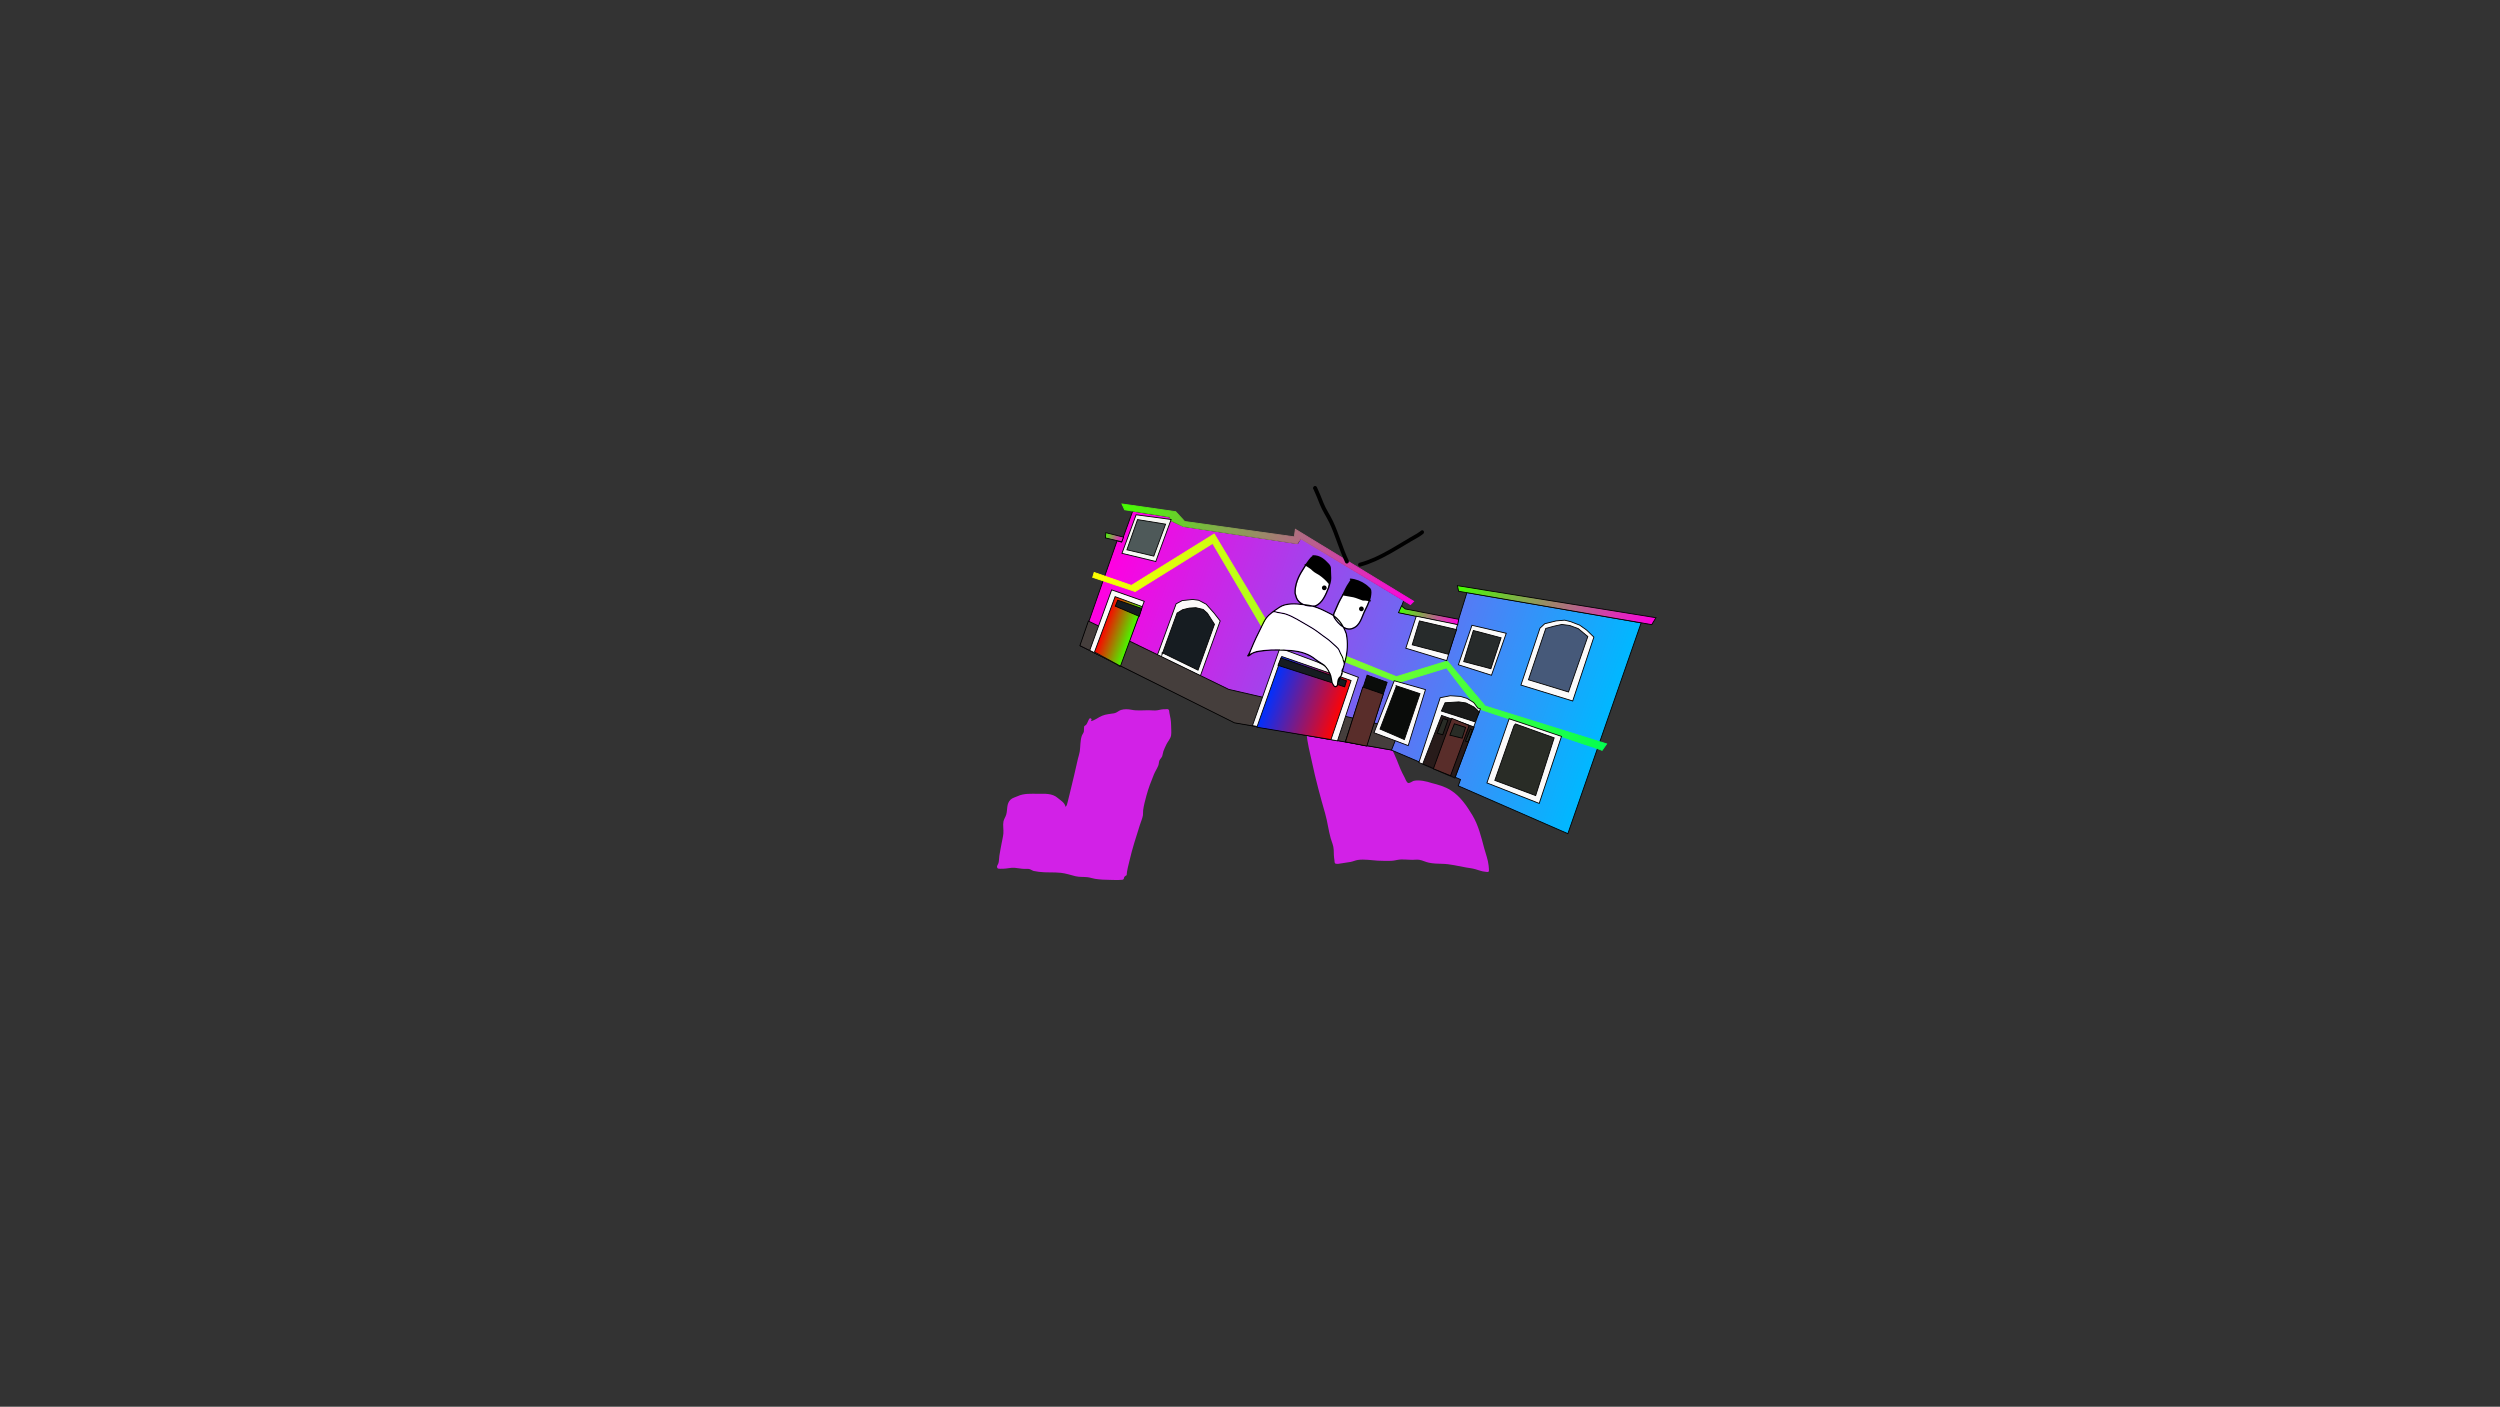 <svg version="1.1" xmlns="http://www.w3.org/2000/svg" xmlns:xlink="http://www.w3.org/1999/xlink" width="2878.25" height="1619.58" viewBox="0,0,2878.25,1619.58"><rect x="0" y="0" width="2878.25" height="1619.58" fill="#333333" stroke="none"/><defs><linearGradient x1="161.879" y1="12.191" x2="729.281" y2="211.717" gradientUnits="userSpaceOnUse" id="color-1"><stop offset="0" stop-color="#ff00e1"/><stop offset="1" stop-color="#00b8ff"/></linearGradient><linearGradient x1="155.107" y1="-14.711" x2="174.866" y2="-7.763" gradientUnits="userSpaceOnUse" id="color-2"><stop offset="0" stop-color="#45ff00"/><stop offset="1" stop-color="#ff00e1"/></linearGradient><linearGradient x1="155.909" y1="-9.298" x2="742.744" y2="197.061" gradientUnits="userSpaceOnUse" id="color-3"><stop offset="0" stop-color="#feff00"/><stop offset="1" stop-color="#03ff51"/></linearGradient><linearGradient x1="155.909" y1="-9.298" x2="742.744" y2="197.061" gradientUnits="userSpaceOnUse" id="color-4"><stop offset="0" stop-color="#feff00"/><stop offset="1" stop-color="#03ff51"/></linearGradient><linearGradient x1="179.916" y1="-65.365" x2="513.869" y2="52.069" gradientUnits="userSpaceOnUse" id="color-5"><stop offset="0" stop-color="#45ff00"/><stop offset="1" stop-color="#ff00e1"/></linearGradient><linearGradient x1="179.916" y1="-65.365" x2="513.869" y2="52.069" gradientUnits="userSpaceOnUse" id="color-6"><stop offset="0" stop-color="#45ff00"/><stop offset="1" stop-color="#ff00e1"/></linearGradient><linearGradient x1="495.305" y1="68.117" x2="560.394" y2="91.005" gradientUnits="userSpaceOnUse" id="color-7"><stop offset="0" stop-color="#45ff00"/><stop offset="1" stop-color="#ff00e1"/></linearGradient><linearGradient x1="566.399" y1="27.769" x2="781.382" y2="103.368" gradientUnits="userSpaceOnUse" id="color-8"><stop offset="0" stop-color="#45ff00"/><stop offset="1" stop-color="#ff00e1"/></linearGradient><linearGradient x1="153.1" y1="91.35" x2="185.644" y2="102.795" gradientUnits="userSpaceOnUse" id="color-9"><stop offset="0" stop-color="#ff0000"/><stop offset="1" stop-color="#45ff00"/></linearGradient><linearGradient x1="344.055" y1="166.569" x2="424.42" y2="194.829" gradientUnits="userSpaceOnUse" id="color-10"><stop offset="0" stop-color="#0030ff"/><stop offset="1" stop-color="#ff0303"/></linearGradient></defs><g transform="translate(1117.373,629.809)"><g data-paper-data="{&quot;isPaintingLayer&quot;:true}" fill-rule="nonzero" stroke-linejoin="miter" stroke-miterlimit="10" stroke-dasharray="" stroke-dashoffset="0" style="mix-blend-mode: normal"><path d="M447.056,183.4c2.806,-0.704 5.61,-1.407 8.407,-2.145c1.399,-0.369 3.009,-0.254 4.32,-0.795c-0.268,-1.767 -0.535,-3.534 -0.803,-5.301c0,0 -0.217,-1.433 1.216,-1.65c1.433,-0.217 1.65,1.216 1.65,1.216c0.128,0.846 0.256,1.693 0.385,2.539c0.168,-0.068 0.352,-0.106 0.544,-0.106c0.651,0 1.202,0.429 1.385,1.02l0.88,2.625c1.832,3.342 3.655,6.689 5.48,10.035c3.962,7.266 5.91,15.845 8.454,23.672c1.089,3.351 0.476,7.206 1.192,10.556c0.788,3.687 4.031,5.795 5.669,8.92c1.722,3.285 2.983,7.125 4.677,10.518c2.716,7.275 5.475,13.949 9.215,20.746c0.971,1.764 1.971,5.311 3.921,6.314c1.663,0.855 5.247,-2.094 6.68,-2.397c6.461,-1.368 14.486,0.549 20.56,2.532c7.712,1.989 15.091,4.012 21.931,8.294c10.911,6.831 18.389,17.852 24.897,28.655c7.085,11.761 10.157,25.004 13.685,38.168c1.746,6.513 4.388,13.145 5.05,19.853c0.101,1.048 0.735,6.34 0.154,6.918c-0.983,0.979 -2.772,0.327 -4.156,0.23c-3.597,-0.253 -7.681,-1.882 -11.149,-2.873c-3.69,-1.054 -6.978,-1.389 -10.717,-2.013c-9.577,-1.597 -18.261,-4.108 -28.089,-4.237c-4.909,-0.065 -9.845,-0.277 -14.68,-1.245c-3.745,-0.75 -7.324,-2.684 -11.042,-3.334c-2.492,-0.436 -5.561,0.019 -8.09,0.019c-5.347,0 -11.873,-1.014 -17.104,0.055c-3.162,0.646 -5.416,1.104 -8.771,1.104c-4.662,-0 -9.404,0.098 -14.057,-0.202c-7.448,-0.48 -15.262,-1.873 -22.745,-0.839c-2.803,0.387 -5.527,1.718 -8.306,2.268c-4.788,0.948 -9.694,1.308 -14.502,2.248c-1.142,-0.189 -2.612,0.258 -3.425,-0.566c-0.896,-0.907 -0.595,-2.481 -0.824,-3.736c-0.716,-3.923 -0.687,-7.73 -0.804,-11.689c-0.149,-5.04 -2.205,-8.839 -3.525,-13.585c-2.584,-9.291 -3.652,-18.943 -6.312,-28.253c-5.564,-19.473 -10.934,-39.066 -15.096,-58.896c-2.371,-11.298 -5.709,-22.827 -6.325,-34.39c-0.47,-8.819 0.684,-17.497 1.696,-26.23c0.201,-1.736 0.1,-8.185 1.14,-9.379c2.503,-2.871 6.684,-0.422 9.61,-0.267c4.128,0.218 8.171,1.006 12.21,1.837c1.076,-0.819 2.747,0.496 4.089,0.822c0.108,0.026 0.215,0.052 0.323,0.078c1.169,0.23 2.341,0.447 3.516,0.639c4.271,0.699 8.567,0.99 12.794,1.871c3.18,0.421 6.342,0.949 9.319,1.819c1.828,-0.499 3.652,-0.988 5.473,-1.445zM459.005,183.319c-2.79,0.794 -5.619,1.481 -8.432,2.187c-1.393,0.35 -2.791,0.718 -4.191,1.096c2.956,1.261 5.77,2.682 8.823,3.637c0.424,-0.516 1.152,-0.516 1.152,-0.516l0.121,0.074c0.825,-0.267 3.383,-1.346 4.626,-0.624c-0.307,-2.029 -0.615,-4.058 -0.922,-6.086c-0.401,0.064 -0.802,0.125 -1.177,0.232z" data-paper-data="{&quot;index&quot;:null}" fill="#d221e7" stroke="none" stroke-width="1" stroke-linecap="butt"/><path d="M138.547,197.311c1.288,0.664 0.624,1.952 0.624,1.952l-0.623,1.209c4.439,-0.816 8.829,-4.582 12.915,-6.22c4.725,-1.894 9.16,-1.99 13.988,-2.875c2.936,-0.539 4.844,-2.805 7.571,-3.733c3.782,-1.287 8.418,-1.073 12.235,-0.303c6.349,1.317 13.38,0.536 19.86,0.536c3.218,0 7.049,0.604 10.201,0.019c3.055,-0.567 5.533,-1.286 8.753,-1.162c1.285,0.049 2.856,-0.501 3.845,0.321c0.986,0.82 0.718,2.463 1.006,3.713c1.059,4.595 1.979,9.501 1.988,14.208c0,3.78 0.545,8.06 -0.014,11.793c-0.601,4.017 -3.787,6.967 -5.455,10.586c-1.143,2.482 -2.524,5.257 -3.425,7.833c-0.361,1.033 -0.998,4.832 -1.383,5.73c-0.76,1.772 -2.404,3.074 -3.151,4.852c-0.743,1.77 -0.549,3.835 -1.247,5.623c-1.38,3.534 -3.648,6.83 -5.108,10.401c-3.262,7.979 -6.395,16.059 -8.617,24.403c-1.436,5.39 -3.049,11.254 -3.778,16.781c-0.152,1.154 -0.062,4.792 -0.248,5.852c-0.657,3.746 -2.392,7.61 -3.54,11.239c-4.326,13.683 -8.735,27.102 -11.943,41.074c-1.26,5.485 -2.944,11.042 -3.268,16.658c-0.848,0.604 -1.903,0.993 -2.545,1.813c-0.658,0.842 -0.367,2.302 -1.199,2.974c-0.856,0.691 -2.148,0.504 -3.242,0.613c-3.804,0.376 -7.856,0.003 -11.68,0.003c-5.744,-0.001 -11.869,-0.318 -17.557,-1.172c-2.844,-0.427 -5.608,-1.508 -8.459,-1.877c-4.799,-0.621 -9.499,-0.002 -14.242,-1.175c-5.412,-1.353 -11.154,-3.289 -16.703,-3.9c-8.433,-0.927 -16.973,-0.027 -25.477,-1.157c-0.156,-0.021 -5.857,-0.973 -5.933,-0.995c-1.823,-0.532 -3.378,-1.847 -5.233,-2.252c-1.799,-0.393 -3.682,-0.07 -5.523,-0.118c-3.77,-0.101 -7.364,-0.99 -11.104,-1.269c-4.443,-0.331 -8.684,0.95 -13.102,1.083c-0.778,0.023 -5.855,0.196 -6.358,-0.336c-2.125,-2.254 0.246,-4.253 0.789,-6.089c0.766,-2.588 0.625,-5.753 1.033,-8.426c0.73,-4.781 1.72,-9.539 2.579,-14.299c0.67,-3.713 1.686,-7.533 2.042,-11.287c0.427,-4.513 -0.749,-9.508 0.107,-13.95c0.545,-2.829 2.51,-5.392 3.252,-8.172c1.592,-5.961 0.039,-12.271 4.94,-17.007c2.151,-2.079 5.568,-2.76 8.201,-4.013c7.181,-3.366 15.526,-2.702 23.284,-2.702c7.981,0 16.382,-0.769 22.71,4.726c3.615,3.139 8.086,5.23 9.075,10.317c1.663,-1.463 1.905,-3.349 2.417,-5.436c0.921,-3.753 1.853,-7.503 2.78,-11.254c3.2,-12.954 6.236,-25.945 9.136,-38.969c0.674,-2.697 1.701,-5.549 2.084,-8.301c0.799,-5.74 0.417,-11.822 2.208,-17.456c0.578,-1.819 1.972,-3.322 2.475,-5.163c0.241,-0.884 0.093,-5.45 0.287,-5.876c0.446,-0.982 1.736,-1.317 2.415,-2.155c1.153,-1.424 1.688,-3.254 2.527,-4.883l0.879,-1.705c0,0 0.664,-1.288 1.952,-0.624z" data-paper-data="{&quot;index&quot;:null}" fill="#d221e7" stroke="none" stroke-width="1" stroke-linecap="butt"/><path d="M-1117.373,989.77v-1619.58h2878.25v1619.58z" fill="none" stroke="#000000" stroke-width="0" stroke-linecap="butt"/><path d="M-1117.373,989.77v-1619.58h2878.25v1619.58z" fill="none" stroke="#000000" stroke-width="0" stroke-linecap="butt"/><path d="M-1117.373,989.77v-1619.58h2878.25v1619.58z" fill="none" stroke="#000000" stroke-width="0" stroke-linecap="butt"/><g><path d="M524.789,192.326l2.06,-3.99l20.931,-40.981c0,0 12.874,-1.094 18.348,1.278c5.257,2.278 13.871,12.684 13.871,12.684l-25.34,48.824l-29.427,-17.251l-1.51,-0.181z" data-paper-data="{&quot;index&quot;:null}" fill="none" stroke="#000000" stroke-width="0" stroke-linecap="round"/><path d="M229.323,-34.641l2.461,4.645l13.241,6.231l131.536,19.799l3.767,-6.234l118.448,71.572l-5.237,14.221l66.639,13.355l11.305,-36.524l200.62,34.83l-84.416,242.745l-126.142,-55.066l2.563,-7.287l-80.252,-34.204l-178.169,-31.158l-179.249,-88.543l42.297,-121.046l5.04,1.586l12.886,-35.582z" fill="url(#color-1)" stroke="#000000" stroke-width="1" stroke-linecap="round"/><path d="M174.058,-5.995l-18.741,-4.538l0.432,-6.005l20.401,5.122z" fill="url(#color-2)" stroke="#000000" stroke-width="1" stroke-linecap="round"/><path d="M142.348,29.265l42.897,14.898l95.312,-59.211l63.035,104.865l146.654,59.407l58.578,-18.022l43.711,51.846l139.816,43.569l-5.244,7.485l-2.764,-1.159l-140.467,-47.156l-35.863,-46.708l-55.445,17.071l-154.863,-60.335l-58.897,-100.052l-89.224,55.429l-48.942,-16.278z" fill="url(#color-3)" stroke="url(#color-4)" stroke-width="1" stroke-linecap="round"/><path d="M229.402,-34.716l-51.969,-8.2l-3.064,-6.675l61.812,8.862l10.391,11.304l126.198,17.697l1.201,-8.72l136.22,82.977l-3.735,3.724l-126.304,-75.759l-4.045,5.667l-131.519,-19.942l-14.028,-6.799z" fill="url(#color-5)" stroke="url(#color-6)" stroke-width="1" stroke-linecap="round"/><path d="M496.144,67.853l4.397,3.412l61.483,11.919l-1.164,6.494l-68.183,-14.088z" fill="url(#color-7)" stroke="#000000" stroke-width="1" stroke-linecap="round"/><path d="M560.531,44.457l228.588,36.911l-4.863,7.992l-222.314,-38.436z" fill="url(#color-8)" stroke="#000000" stroke-width="1" stroke-linecap="round"/><path d="M633.679,158.895l21.907,-65.48l5.54,-5.142l13.079,-3.237l9.811,-0.841l7.041,1.73l10.178,3.952l7.924,5.585l8.494,8.211l-24.377,73.567z" fill="#fbfafa" stroke="#000000" stroke-width="1" stroke-linecap="round"/><path d="M642.352,152.803l19.952,-59.125l9.282,-2.52l9.107,-2.022l9.11,1.151l9.904,3.669l10.984,9.087l-22.255,63.819z" fill="#465979" stroke="#000000" stroke-width="1" stroke-linecap="round"/><path d="M599.768,147.624l-38.1,-12.092l15.608,-45.446l39.483,9.22z" fill="#fbfafa" stroke="#000000" stroke-width="1" stroke-linecap="round"/><path d="M599.057,140.097l-31.262,-8.194l11.108,-35.834l31.926,8.428z" fill="#272b2b" stroke="#000000" stroke-width="1" stroke-linecap="round"/><path d="M548.177,130.788l-47.026,-14.298l12.015,-36.821l47.548,9.63z" fill="#fbfafa" stroke="#000000" stroke-width="1" stroke-linecap="round"/><path d="M550.189,123.473l-41.682,-10.926l8.355,-27.474l42.755,9.997z" fill="#272b2b" stroke="#000000" stroke-width="1" stroke-linecap="round"/><path d="M216.238,121.435l20.458,-56.055l6.908,-3.728l12.212,-1.303l6.777,0.89l8.665,4.54l8.964,10.056l7.196,9.247l-22.861,63.419l-49.762,-24.029z" fill="#fbfafa" stroke="#000000" stroke-width="1" stroke-linecap="round"/><path d="M220.37,124.008l17.431,-47.977l6.41,-3.903l7.545,-1.825l7.634,-0.487l8.428,2.031l4.828,4.31l8.196,12.771l-18.943,52.809l-41.253,-20.104z" fill="#161c21" stroke="#000000" stroke-width="1" stroke-linecap="round"/><path d="M135.683,85.226l161.577,78.648l196.911,45.549l-9.472,24.282l-180.917,-31.342l-177.877,-88.857z" fill="#453e3c" stroke="#000000" stroke-width="1" stroke-linecap="round"/><path d="M171.649,137.287l-3.62,-2.439l-30.802,-15.869l25.246,-69.67l37.526,13.196z" fill="#fbfafa" stroke="#000000" stroke-width="1" stroke-linecap="round"/><path d="M172.625,137.164l-29.904,-16.3l23.729,-63.767l31.207,11.534z" fill="url(#color-9)" stroke="#000000" stroke-width="1" stroke-linecap="round"/><path d="M194.273,79.848l-27.585,-11.753l2.784,-6.857l27.621,9.526z" fill="#161c21" stroke="#000000" stroke-width="1" stroke-linecap="round"/><path d="M324.559,205.564l31.564,-89.231l90.407,33.657l-24.051,73.169z" fill="#fbfafa" stroke="#000000" stroke-width="1" stroke-linecap="round"/><path d="M329.677,207.457l28.64,-81.444l79.817,27.694l-23.158,67.979z" fill="url(#color-10)" stroke="#000000" stroke-width="1" stroke-linecap="round"/><path d="M430.737,160.948l-76.748,-24.749l3.368,-8.517l75.442,26.342z" fill="#161c21" stroke="#000000" stroke-width="1" stroke-linecap="round"/><path d="M455.772,228.896l-24.248,-4.795l25.082,-76.631l23.021,8.282z" fill="#0a0c0a" stroke="#000000" stroke-width="1" stroke-linecap="round"/><path d="M456.241,229.154l-24.58,-4.912l19.932,-63.05l23.636,8.125z" fill="#592d2a" stroke="#000000" stroke-width="1" stroke-linecap="round"/><path d="M487.827,153.924l35.96,10.22l-19.872,64.47l-39.392,-14.785z" fill="#fbfafa" stroke="#000000" stroke-width="1" stroke-linecap="round"/><path d="M489.405,159.516l28.07,9.311l-18.011,52.811l-28.025,-12.094l19.02,-49.844z" fill="#0a0c0a" stroke="#000000" stroke-width="1" stroke-linecap="round"/><path d="M516.204,248.048l24.547,-74.58l11.616,-2.259l11.678,0.748l7.423,2.237l7.826,4.804l4.684,6.311l2.989,1.051l-29.32,79.665z" fill="#fbfafa" stroke="#000000" stroke-width="1" stroke-linecap="round"/><path d="M520.673,249.666l21.679,-55.812l37.467,13.362l-22.106,58.087z" fill="#281b1a" stroke="#000000" stroke-width="1" stroke-linecap="round"/><path d="M532.884,255.266l21.159,-58.047l20.073,8.178l-21.491,57.931z" fill="#592d2a" stroke="#000000" stroke-width="1" stroke-linecap="round"/><path d="M549.612,199.205l-5.956,16.936l-6.26,-1.828l6.678,-16.869z" fill="#292c26" stroke="#000000" stroke-width="1" stroke-linecap="round"/><path d="M557.056,203.502l12.902,4.164l-3.989,12.404l-14.083,-3.46z" fill="#292c26" stroke="#000000" stroke-width="1" stroke-linecap="round"/><path d="M572.75,224.134l-2.939,-0.661l5.686,-14.046l2.266,0.983z" fill="#292c26" stroke="#000000" stroke-width="1" stroke-linecap="round"/><path d="M580.627,201.203l-38.54,-12.433l4.275,-9.505l15.825,-0.965l8.163,1.191l9.495,4.832l5.864,5.607z" fill="#1a1a1a" stroke="#000000" stroke-width="1" stroke-linecap="round"/><path d="M680.371,217.993l-25.647,77.179l-60.22,-23.602l25.592,-73.84z" fill="#fbfafa" stroke="#000000" stroke-width="1" stroke-linecap="round"/><path d="M627.389,203.653l44.549,16.039l-21.31,66.437l-47.03,-17.471l22.173,-63.055z" fill="#292c26" stroke="#000000" stroke-width="1" stroke-linecap="round"/><path d="M230.949,-31.721l-17.68,48.362l-38.914,-9.417l16.274,-44.364z" fill="#f6f7f3" stroke="#000000" stroke-width="1" stroke-linecap="round"/><path d="M192.28,-31.618l32.281,5.287l-13.603,36.768l-30.908,-7.275z" fill="#4e5959" stroke="#000000" stroke-width="1" stroke-linecap="round"/><path d="M394.897,-66.429c-0.253,-0.279 -1.291,-1.598 0.123,-3.085c1.594,-1.676 3.117,-0.213 3.117,-0.213l0.641,0.806c2.716,5.922 5.169,11.885 7.541,17.98c2.907,7.493 7.559,13.929 10.96,21.148c6.926,14.699 11.094,30.762 18.123,45.441c0,0 0.923,1.928 -1.079,3.039c-2.002,1.111 -2.925,-0.817 -2.925,-0.817c-7.037,-14.694 -11.206,-30.776 -18.144,-45.484c-3.443,-7.298 -8.106,-13.811 -11.061,-21.384c-2.299,-5.908 -4.673,-11.688 -7.296,-17.43z" data-paper-data="{&quot;index&quot;:null}" fill="#000000" stroke="none" stroke-width="1" stroke-linecap="butt"/><path d="M521.679,-18.386c1.189,1.839 -0.576,3.216 -0.576,3.216l-1.619,1.254c-1.26,0.834 -2.52,1.669 -3.78,2.503c-21.776,12.132 -43.123,27.62 -66.968,33.936c0,0 -2.089,0.551 -2.497,-1.679c-0.407,-2.231 1.682,-2.782 1.682,-2.782c23.429,-6.16 44.439,-21.559 65.834,-33.451c1.211,-0.804 2.423,-1.607 3.634,-2.411l1.335,-1.049c0,0 1.766,-1.377 2.955,0.463z" data-paper-data="{&quot;index&quot;:null}" fill="#000000" stroke="none" stroke-width="1" stroke-linecap="butt"/><path d="M411.917,20.703c2.177,2.766 1.77,4.857 1.846,8.314c0.138,6.269 -0.485,11.619 -2.24,17.664c-2.937,7.492 -7.164,18.241 -15.47,20.718c-7.085,0.129 -14.344,-0.61 -18.9,-6.769c-1.49,-2.014 -2.103,-5.243 -2.832,-7.628c-0.173,-9.354 3.586,-18.602 8.658,-26.299c2.335,-4.043 4.86,-7.765 7.732,-11.441c1.595,-2.041 2.889,-3.944 5.564,-4.003l0.703,-0.132c0,0 0.166,-0.034 0.324,-0.148c6.203,0.846 10.307,5.07 14.615,9.724z" data-paper-data="{&quot;noHover&quot;:false,&quot;origItem&quot;:[&quot;Path&quot;,{&quot;applyMatrix&quot;:true,&quot;segments&quot;:[[[463.02145,118.92474],[11.94148,-3.76279],[-0.18782,0.34138]],[462.56327,119.46889],[[461.40637,120.30632],[0,0],[-4.78797,2.38894]],[[454.7767,132.28436],[1.14195,-5.05316],[-2.05618,9.09862]],[[450.59007,159.5336],[0.77318,-9.30587],[-2.60543,18.25199]],[[457.33707,214.37126],[-8.29546,-16.77166],[3.35404,3.69263]],[[468.94246,225.73925],[-4.41495,-2.37184],[13.49664,7.25079]],[[508.8316,221.85864],[-12.70549,6.27955],[12.90926,-11.56875]],[[519.07651,171.27858],[1.08192,16.05697],[-1.9841,-12.43181]],[[508.09898,137.49402],[5.59959,11.22069],[-3.08854,-6.18895]],[[497.69355,124.0439],[6.29819,3.14621],[-11.7641,-4.74133]]],&quot;closed&quot;:true}]}" fill="#ffffff" stroke="none" stroke-width="0.5" stroke-linecap="butt"/><path d="M457.952,47.34c2.584,1.565 2.285,4.3 2.043,6.995c-0.562,6.258 -3.276,12.224 -6.142,17.716c-3.839,7.359 -5.417,17.877 -14.116,20.952c-8.254,3.685 -16.74,-6.228 -20.557,-12.118c-1.492,-3.081 0.427,-5.212 1.603,-8.129c2.159,-5.356 4.597,-10.599 7.496,-15.587c2.822,-4.864 4.787,-10.55 8.129,-15.054c0.534,-0.72 2.075,-4.049 3.007,-4.145c0.014,-0.001 0.028,-0.003 0.042,-0.004c0.376,0.059 0.755,0.125 1.13,0.199c0.258,0.077 0.518,0.152 0.781,0.177l0.143,0.017c6.13,1.387 12.111,4.64 16.441,8.981z" data-paper-data="{&quot;noHover&quot;:false,&quot;origItem&quot;:[&quot;Path&quot;,{&quot;applyMatrix&quot;:true,&quot;segments&quot;:[[[566.35295,130.72043],[12.27227,-2.72292],[0,0]],[[566.08002,130.81116],[0,0],[-0.49701,0.17916]],[[564.51821,131.15611],[0.53239,-0.0809],[-0.7424,0.18804]],[[562.30763,131.75969],[0.73107,-0.21435],[-0.02414,0.0137]],[[562.23565,131.80185],[0.02385,-0.01442],[-1.60395,0.96966]],[[560.34435,141.85964],[0.35189,-1.75725],[-2.20257,10.99907]],[[558.52911,175.96742],[0.95361,-11.20702],[-0.98546,11.49706]],[[558.25012,210.46726],[-0.66539,-11.52947],[0.36236,6.27868]],[[562.26585,226.51965],[-5.32806,-4.29887],[11.93061,7.39711]],[[609.69817,230.88926],[-11.78467,13.70908],[13.11047,-12.98617]],[[617.29234,181.04419],[-0.66268,16.58674],[0.49649,-12.38105]],[[613.32811,143.83386],[4.32361,11.79936],[-1.86229,-5.08228]],[[603.68782,132.93587],[6.0106,0.62561],[-11.53671,-4.15555]]],&quot;closed&quot;:true}]}" fill="#ffffff" stroke="none" stroke-width="0.5" stroke-linecap="butt"/><path d="M404.808,45.806c0.648,-1.374 2.287,-1.962 3.661,-1.314c1.374,0.648 1.962,2.287 1.314,3.661c-0.648,1.374 -2.287,1.962 -3.661,1.314c-1.374,-0.648 -1.962,-2.287 -1.314,-3.661z" fill="#000000" stroke="none" stroke-width="0.5" stroke-linecap="butt"/><path d="M447.522,70.003c0.648,-1.374 2.287,-1.962 3.661,-1.314c1.374,0.648 1.962,2.287 1.314,3.661c-0.648,1.374 -2.287,1.962 -3.661,1.314c-1.374,-0.648 -1.962,-2.287 -1.314,-3.661z" fill="#000000" stroke="none" stroke-width="0.5" stroke-linecap="butt"/><path d="M348.305,75.429c-2.829,2.128 -5.478,4.477 -7.413,7.178c-1.888,2.635 -3.28,5.83 -4.75,8.708c-4.55,8.908 -8.941,18.071 -12.684,27.346c-0.256,0.634 -0.899,2.639 -1.689,4.209c1.288,-0.857 2.674,-1.456 4.129,-2.106c3.787,-1.691 8.745,-1.911 12.834,-2.413c10.125,-1.241 20.581,-0.524 30.731,0.14c10.121,0.802 20.422,3.658 28.266,10.319c3.765,3.05 9.044,5.209 12.16,8.913c3.614,4.296 5.744,9.281 6.468,14.821c0.125,1.073 0.44,1.948 0.562,2.994c0.188,1.607 1.784,2.955 2.433,4.33c0.273,0.579 2.287,-0.606 2.353,-1.078c0.44,-3.115 0.16,-5.734 2,-8.494c0.624,-0.522 1.312,-1.26 1.903,-2.082c0.493,-1.449 0.957,-2.914 1.398,-4.389c-0.079,-0.649 -0.192,-1.286 -0.004,-2.05c0.289,-1.175 0.818,-1.956 1.396,-2.849c0.387,-1.427 0.762,-2.854 1.132,-4.274c-0.104,-1.581 -0.601,-3.188 -1.245,-4.289c0.011,-2.515 -1.824,-5.303 -2.999,-7.488c-0.869,-1.616 -1.453,-4.109 -2.679,-5.477c-2.655,-2.961 -6.06,-5.461 -8.916,-8.28c-2.396,-2.305 -5.112,-3.848 -7.713,-5.847c-5.495,-4.225 -10.869,-8.199 -16.949,-11.586c-8.513,-4.742 -16.779,-10.479 -26.036,-13.709c-3.266,-1.134 -6.523,-1.222 -9.839,-2.011c-1.303,-0.31 -3.262,-1.296 -4.528,-0.594zM350.602,73.768c0.967,0.16 1.938,0.505 2.902,0.736c3.361,0.802 6.666,0.901 9.982,2.053c9.341,3.261 17.682,9.03 26.273,13.815c6.139,3.42 11.579,7.426 17.122,11.698c2.648,2.041 5.414,3.621 7.857,5.971c2.867,2.83 6.389,5.329 8.995,8.363c1.313,1.529 1.928,4.001 2.874,5.758c1.194,2.218 3.175,5.241 3.124,7.801c0.281,0.434 0.507,0.856 0.687,1.268c0.088,-0.336 0.176,-0.672 0.264,-1.007c2.584,-9.835 3.109,-19.957 1.198,-29.927c-0.874,-2.522 -1.929,-5.027 -3.185,-7.427c-4.531,-2.798 -8.391,-7.559 -10.785,-11.282c-0.353,-0.753 -0.558,-1.445 -0.647,-2.099c-0.902,-0.606 -1.843,-1.163 -2.825,-1.664c-6.966,-3.556 -13.477,-6.999 -20.72,-8.973c-3.672,-0.05 -7.328,-0.48 -10.587,-1.808c-8.682,-1.051 -19.855,-1.856 -26.949,2.958c-1.776,1.199 -3.686,2.442 -5.58,3.766zM423.345,155.427c-0.018,0.119 -0.035,0.239 -0.05,0.361c-0.179,1.382 0.273,3.297 -0.76,4.379c-4.406,4.617 -7.237,-4.39 -7.666,-7.429c-0.691,-5.286 -2.712,-9.942 -6.131,-14.053c-1.92,-2.309 -4.8,-3.334 -7.226,-4.9c-1.671,-1.079 -3.195,-2.568 -4.741,-3.821c-7.605,-6.457 -17.605,-9.2 -27.416,-9.977c-10.053,-0.657 -20.413,-1.377 -30.44,-0.147c-4.603,0.564 -9.518,0.999 -13.771,2.906c-1.422,0.638 -3.647,2.98 -4.991,3.236c-0.577,0.11 -1.487,0.057 -1.69,-0.494c-0.221,-0.601 0.567,-1.149 0.878,-1.709c1.025,-1.843 1.934,-3.716 2.726,-5.68c3.76,-9.316 8.171,-18.518 12.739,-27.466c1.509,-2.954 2.942,-6.235 4.891,-8.932c1.979,-2.74 4.644,-5.128 7.494,-7.293c0.122,-0.256 0.385,-0.353 0.514,-0.387c2.539,-1.892 5.2,-3.615 7.637,-5.262c6.498,-4.369 16.012,-4.379 24.339,-3.594c-1.369,-0.972 -2.619,-2.185 -3.71,-3.693c-1.616,-2.233 -2.317,-5.633 -3.088,-8.261c-0.256,-9.704 3.588,-19.271 8.854,-27.259c0.998,-1.729 2.026,-3.401 3.101,-5.035c-0.179,-0.139 -0.372,-0.397 -0.226,-0.82c0.246,-0.709 0.954,-0.463 0.954,-0.463l0.1,0.044c1.221,-1.795 2.504,-3.549 3.873,-5.291c1.286,-1.636 2.432,-3.125 4.042,-3.937l0,0c-0.032,-0.082 -0.052,-0.18 -0.055,-0.295c-0.017,-0.75 0.733,-0.767 0.733,-0.767c8.512,-0.104 13.361,4.602 18.766,10.378c2.05,2.609 1.984,3.689 1.988,6.965c0.003,2.99 0.326,6.038 0.337,9.023c0.014,3.849 -1.399,7.761 -2.454,11.392c-3.031,7.748 -7.219,18.102 -15.433,21.286c6.039,2.052 11.686,5.008 17.657,8.056c0.745,0.38 1.468,0.791 2.169,1.23c0.287,-1.783 1.296,-3.424 2.141,-5.515c2.192,-5.426 4.652,-10.7 7.59,-15.755c0.24,-0.413 0.474,-0.832 0.703,-1.255c-0.067,-0.131 -0.095,-0.303 -0.038,-0.525c0.106,-0.413 0.386,-0.531 0.609,-0.556c2.225,-4.319 4.061,-8.989 6.916,-12.84c0.644,-0.869 1.346,-2.404 2.249,-3.5c-0.049,-0.004 -0.098,-0.008 -0.146,-0.012c0,0 -0.747,-0.061 -0.686,-0.809c0.061,-0.747 0.809,-0.686 0.809,-0.686c0.677,0.056 1.358,0.135 2.039,0.237c0.339,-0.012 0.68,0.074 1.022,0.17c0.424,0.078 0.848,0.164 1.271,0.258l0.12,0.014c0,0 0.101,0.012 0.224,0.065l-0,0c6.252,1.466 12.351,4.76 16.74,9.194c3.01,1.91 2.889,5.081 2.594,8.292c-0.206,2.252 -0.676,4.46 -1.326,6.621c0.074,0.022 0.146,0.044 0.215,0.067l0.121,0.042c0,0 0.709,0.246 0.463,0.954c-0.246,0.709 -0.954,0.463 -0.954,0.463l-0.121,-0.042c-0.057,-0.022 -0.117,-0.044 -0.178,-0.065c-1.195,3.529 -2.829,6.929 -4.531,10.192c-4.08,7.82 -5.648,18.275 -14.845,21.62c-3.189,1.362 -6.363,1.024 -9.325,-0.277c0.901,1.909 1.687,3.868 2.364,5.839c1.993,10.216 1.452,20.616 -1.196,30.696c-1.169,4.448 -2.315,9.037 -3.661,13.545c0.056,0.429 0.094,0.87 0.015,1.357c-0.18,1.098 -0.78,2.314 -1.533,3.404c-0.73,2.13 -1.525,4.224 -2.409,6.255c0,0 -0.299,0.688 -0.987,0.388c-0.085,-0.037 -0.155,-0.08 -0.212,-0.127zM385.896,65.88c2.807,0.272 5.471,0.784 8.046,1.478c0.703,0.009 1.407,0.004 2.11,-0.009c8.306,-2.477 12.488,-13.194 15.424,-20.686c0.409,-1.409 0.757,-2.778 1.048,-4.128c-0.197,-0.092 -0.316,-0.249 -0.316,-0.249l-0,0c-2.606,-3.48 -6.919,-7.24 -10.53,-9.763c-2.601,-1.818 -5.858,-3.094 -8.09,-5.351c-1.876,-2.171 -4.996,-3.745 -7.488,-5.437c-1.07,1.624 -2.094,3.284 -3.088,5.006c-5.072,7.698 -8.822,16.883 -8.649,26.237c0.729,2.385 1.332,5.602 2.822,7.617c1.774,2.397 3.952,3.972 6.369,4.993c0.801,0.097 1.583,0.196 2.341,0.294zM451.636,61.643c-3.735,-1.246 -7.224,-2.956 -11.099,-3.837c-3.767,-0.857 -7.655,-1.147 -11.438,-2.014c-0.254,0.476 -0.515,0.946 -0.784,1.409c-2.899,4.989 -5.328,10.186 -7.487,15.541c-0.873,2.167 -2.16,3.893 -2.153,5.9c4.754,3.363 8.43,8.049 11.189,13.236c3.104,1.822 6.504,2.579 9.871,1.075c8.699,-3.075 10.23,-13.56 14.069,-20.919c1.647,-3.157 3.246,-6.456 4.414,-9.878c-2.11,-0.429 -4.968,-0.61 -6.583,-0.513zM426.938,89.799c-2.081,-3.326 -4.602,-6.348 -7.619,-8.791c1.755,2.684 4.442,6.151 7.619,8.791z" fill="#000000" stroke="none" stroke-width="0.5" stroke-linecap="butt"/><path d="M348.594,75.329c1.265,-0.702 3.228,0.282 4.53,0.592c3.316,0.79 6.581,0.873 9.847,2.007c9.257,3.23 17.561,8.965 26.074,13.707c6.081,3.387 11.483,7.387 16.978,11.612c2.601,2 5.32,3.554 7.717,5.86c2.856,2.819 6.261,5.331 8.917,8.292c1.227,1.368 1.81,3.867 2.679,5.483c1.175,2.184 3.008,4.98 2.997,7.494c0.643,1.101 1.14,2.711 1.243,4.292c-0.37,1.42 -0.747,2.851 -1.134,4.278c-0.577,0.894 -1.108,1.677 -1.397,2.852c-0.188,0.764 -0.076,1.403 0.003,2.052c-0.442,1.475 -0.907,2.944 -1.401,4.392c-0.591,0.822 -1.281,1.562 -1.905,2.084c-1.84,2.761 -1.565,5.384 -2.004,8.499c-0.067,0.472 -2.082,1.659 -2.355,1.079c-0.649,-1.375 -2.311,-2.799 -2.499,-4.405c-0.122,-1.045 -0.438,-1.92 -0.563,-2.993c-0.724,-5.541 -2.859,-10.52 -6.473,-14.816c-3.115,-3.703 -8.316,-5.801 -12.081,-8.851c-7.844,-6.661 -18.232,-9.535 -28.353,-10.337c-10.15,-0.664 -20.608,-1.391 -30.733,-0.15c-4.089,0.501 -8.947,0.713 -12.734,2.404c-1.455,0.65 -2.941,1.26 -4.228,2.117c0.79,-1.57 1.433,-3.579 1.689,-4.213c3.743,-9.274 8.14,-18.465 12.69,-27.372c1.47,-2.878 2.867,-6.081 4.755,-8.716c1.935,-2.7 4.591,-5.057 7.42,-7.185z" data-paper-data="{&quot;noHover&quot;:false,&quot;origItem&quot;:[&quot;Path&quot;,{&quot;applyMatrix&quot;:true,&quot;segments&quot;:[[[862.12299,132.15602],[0,0],[-2.82939,2.12765]],[[854.70986,139.33352],[1.93467,-2.70044],[-1.88776,2.63496]],[[849.96014,148.0413],[1.46962,-2.87803],[-4.54968,8.90762]],[[837.27585,175.387],[3.74343,-9.27443],[-0.25603,0.63396]],[[835.58678,179.59614],[0.78988,-1.56973],[1.28774,-0.85717]],[[839.7158,177.48993],[-1.45545,0.64998],[3.78732,-1.69136]],[[852.54988,175.07741],[-4.08941,0.50127],[10.12471,-1.24105]],[[883.28091,175.21767],[-10.15037,-0.66395],[10.12073,0.80157]],[[911.54662,185.53679],[-7.84368,-6.66097],[3.76452,3.05029]],[[923.70642,194.44965],[-3.1155,-3.70337],[3.61404,4.29598]],[[930.17449,209.27107],[-0.72426,-5.54088],[0.12507,1.07284]],[[930.73653,212.26466],[-0.12232,-1.04513],[0.18803,1.60657]],[[933.16936,216.59483],[-0.64889,-1.37532],[0.27341,0.57949]],[[935.52283,215.51685],[-0.06658,0.47189],[0.43952,-3.1153]],[[937.52242,207.02264],[-1.83963,2.76062],[0.6236,-0.52175]],[[939.42563,204.94048],[-0.5908,0.82192],[0.49333,-1.44855]],[[940.8241,200.5514],[-0.44163,1.47482],[-0.07915,-0.64901]],[[940.81994,198.50103],[-0.18775,0.76425],[0.28868,-1.17504]],[[942.21547,195.65166],[-0.57727,0.89355],[0.38722,-1.4268]],[[943.34785,191.37763],[-0.37005,1.42018],[-0.10378,-1.58129]],[[942.10322,187.08852],[0.64315,1.10115],[0.01127,-2.51463]],[[939.10458,179.60089],[1.17464,2.18439],[-0.86902,-1.61605]],[[936.42522,174.12367],[1.22683,1.36828],[-2.65531,-2.96145]],[[927.50934,165.84333],[2.85608,2.81906],[-2.39629,-2.30541]],[[919.79678,159.996],[2.60066,1.99959],[-5.49532,-4.22523]],[[902.84731,148.4097],[6.08063,3.38711],[-8.51345,-4.74228]],[[876.81109,134.7004],[9.25693,3.23038],[-3.26598,-1.13446]],[[866.97178,132.68905],[3.31595,0.78961],[-1.30267,-0.3102]],[[862.44397,132.09491],[1.26548,-0.70203],[0,0]]],&quot;closed&quot;:true}]}" fill="#ffffff" stroke="none" stroke-width="0.5" stroke-linecap="butt"/><path d="M356.139,69.975c7.094,-4.814 18.291,-4.028 26.973,-2.978c3.259,1.328 6.934,1.754 10.606,1.804c7.243,1.974 13.794,5.437 20.76,8.992c0.982,0.501 1.927,1.063 2.828,1.669c0.089,0.654 0.295,1.35 0.649,2.103c2.394,3.724 6.26,8.506 10.79,11.303c1.256,2.4 2.31,4.915 3.184,7.437c1.912,9.97 1.372,20.118 -1.211,29.953c-0.088,0.335 -0.176,0.671 -0.264,1.008c-0.18,-0.412 -0.477,-0.905 -0.758,-1.339c0.051,-2.56 -1.933,-5.58 -3.127,-7.798c-0.946,-1.757 -1.564,-4.226 -2.877,-5.755c-2.606,-3.035 -6.129,-5.531 -8.996,-8.361c-2.443,-2.351 -5.21,-3.929 -7.858,-5.97c-5.542,-4.272 -10.903,-8.22 -17.041,-11.639c-8.591,-4.786 -16.927,-10.562 -26.268,-13.823c-3.316,-1.152 -6.62,-1.254 -9.98,-2.056c-0.965,-0.23 -2.026,-0.618 -2.993,-0.778c1.894,-1.324 3.807,-2.573 5.583,-3.772z" data-paper-data="{&quot;noHover&quot;:false,&quot;origItem&quot;:[&quot;Path&quot;,{&quot;applyMatrix&quot;:true,&quot;segments&quot;:[[[864.42019,130.49502],[1.89397,-1.32381],[0.96726,0.16022]],[[867.32247,131.23062],[-0.96464,-0.23019],[3.36071,0.80196]],[[877.30434,133.28381],[-3.31621,-1.15191],[9.34125,3.26091]],[[903.57725,147.09928],[-8.59117,-4.78557],[6.13878,3.41951]],[[920.69909,158.79773],[-5.54247,-4.27197],[2.64807,2.04106]],[[928.5562,164.76905],[-2.44317,-2.3506],[2.86737,2.83005]],[[937.55101,173.13241],[-2.60577,-3.03483],[1.31267,1.52882]],[[940.42551,178.89016],[-0.94603,-1.75723],[1.19397,2.21778]],[[943.54957,186.69094],[0.05071,-2.55971],[0.28052,0.43418]],[[944.23702,187.95859],[-0.17999,-0.41159],[0.0878,-0.33647]],[[944.50061,186.95145],[-0.08796,0.33492],[2.58377,-9.83522]],[[945.69838,157.02472],[1.91161,9.96983],[-0.87385,-2.52167]],[[942.51371,149.59743],[1.25552,2.40004],[-4.5306,-2.79772]],[[931.72856,138.31518],[2.39369,3.72369],[-0.35341,-0.75302]],[[931.08159,136.21581],[0.08932,0.6542],[-0.90183,-0.60629]],[[928.25632,134.55141],[0.98209,0.50133],[-6.9657,-3.55596]],[[907.53639,125.57876],[7.24252,1.97382],[-3.67202,-0.05025]],[[896.94905,123.77109],[3.2594,1.32802],[-8.6825,-1.05077]],[[869.99988,126.72873],[7.09382,-4.81405],[-1.77559,1.1992]]],&quot;closed&quot;:true}]}" fill="#ffffff" stroke="none" stroke-width="0.5" stroke-linecap="butt"/></g></g></g></svg>